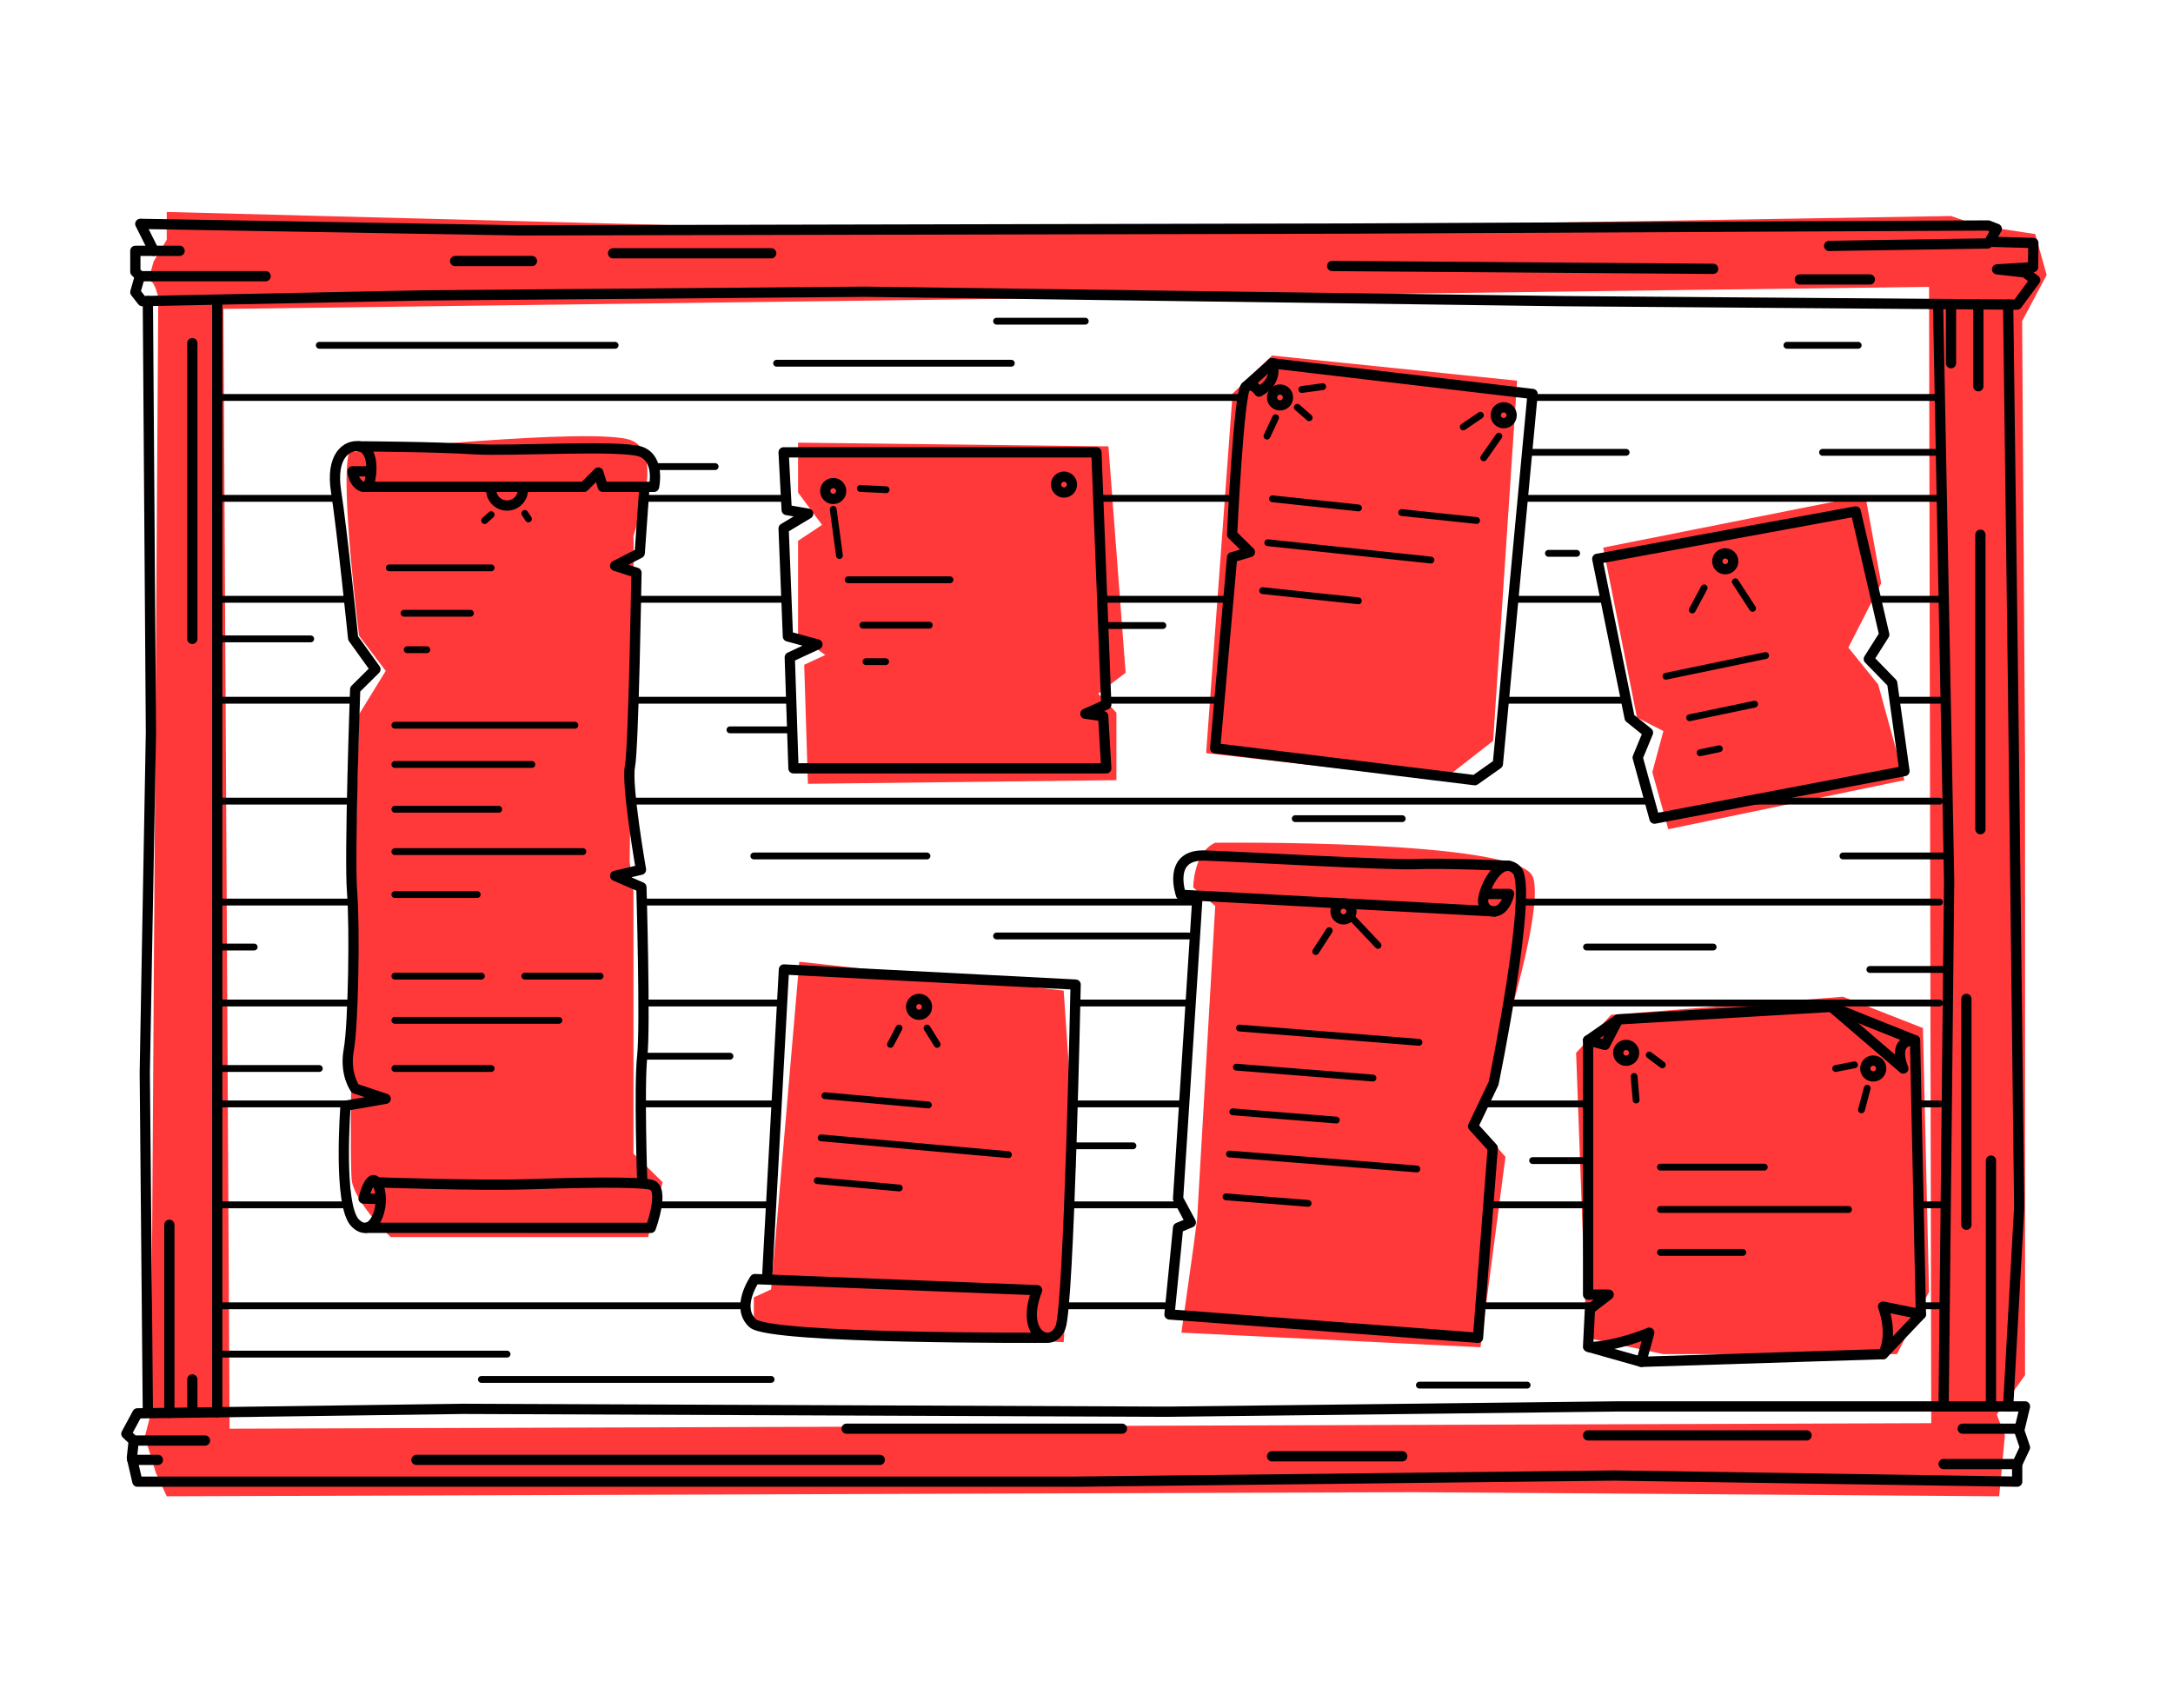 <svg width="636" height="500" viewBox="0 0 636 500" fill="none" xmlns="http://www.w3.org/2000/svg">
<path d="M599.028 80.472L595.674 68.497L579.038 65.993L571.035 63.226L278.139 68.018L48.799 62.035V70.175L45.023 76.402C45.023 76.402 43.106 82.151 44.187 82.385C45.267 82.629 46.328 86.934 46.328 86.934L44.187 413.59L42.393 420.464L45.596 430.996L48.808 437.935L413.648 436.735L585.125 437.935L586.807 420.098L584.411 413.993L592.696 402.496V221.481L591.842 93.977L599.037 80.444L599.028 80.472ZM67.201 418.148L65.397 90.413L564.601 83.952L565.239 416.535L67.191 418.148H67.201Z" fill="#FF3939"/>
<path d="M102.163 132.39C99.457 141.29 105.093 186.07 105.093 186.07L112.89 196.367L105.093 209.056C105.093 209.056 101.58 339.298 103.036 346.013C104.492 352.718 114.327 362.059 114.327 362.059H189.691L193.946 346.013L185.407 337.647V261.019L184.289 252.157C184.289 252.157 185.736 158.058 185.407 157.101C185.078 156.145 195.195 132.878 184.703 128.845C174.21 124.813 102.163 132.399 102.163 132.399V132.39Z" fill="#FF3939"/>
<path d="M233.577 129.559V144.151L240.594 153.623L233.577 158.293V185.949L241.542 191.698L235.38 194.567L236.46 229.407L326.759 228.338V208.578L321.443 203.007L329.455 196.902L324.42 130.637L233.577 129.559Z" fill="#FF3939"/>
<path d="M372.308 104.059L360.754 115.2L353.014 220.431L422.272 228.336L437.019 216.839L444.036 111.42L372.308 104.059Z" fill="#FF3939"/>
<path d="M469.22 160.271L479.111 210.013L486.842 213.961L483.601 225.993L488.279 242.695L557.405 228.337L549.712 200.316L540.986 189.54L550.595 170.69L545.945 145.004L469.22 160.271Z" fill="#FF3939"/>
<path d="M471.549 297.012L461.301 308.144L464.354 391.543L486.842 396.325H555.198L564.601 378.104L562.807 300.885L539.408 291.723L471.549 297.012Z" fill="#FF3939"/>
<path d="M355.672 246.65C349.238 249.52 349.238 259.761 349.238 259.761L355.672 265.144L350.384 356.73L349.247 365.348L345.772 390.041L433.318 394.308L440.626 338.593L432.172 328.896C432.172 328.896 453.129 267.479 448.583 256.525C444.036 245.572 355.682 246.65 355.682 246.65H355.672Z" fill="#FF3939"/>
<path d="M233.943 281.48L225.686 377.38L220.633 379.716V388.69L311.317 392.826L314.83 340.928L311.317 289.921L233.943 281.48Z" fill="#FF3939"/>
<path d="M41.059 65.523L45.013 73.41H39.612V79.516L40.937 80.838L39.612 85.508L41.66 88.134L123.674 86.465L253.19 85.386L456.802 88.134L590.357 89.156L595.665 81.972L592.678 79.731L584.515 78.831L595.035 78.203L595.129 71.113L582.27 70.747L584.421 66.977L581.903 65.992L394.749 66.893L152.098 67.427L41.059 65.523Z" stroke="black" stroke-width="3" stroke-linecap="round" stroke-linejoin="round"/>
<path d="M43.276 88.106L44.177 214.325L42.374 313.985L43.276 412.942" stroke="black" stroke-width="3" stroke-linecap="round" stroke-linejoin="round"/>
<path d="M40.213 413.656L36.982 419.639L39.133 421.674L38.598 426.71L40.213 433.65H195.872H315.149L472.63 431.859L590.395 433.65V428.502L592.678 423.653L590.987 418.683L592.678 411.621H473.954L341.563 413.178L135.547 412.343L40.213 413.656Z" stroke="black" stroke-width="3" stroke-linecap="round" stroke-linejoin="round"/>
<path d="M63.584 413.336V263.166V88.106" stroke="black" stroke-width="3" stroke-linecap="round" stroke-linejoin="round"/>
<path d="M567.24 88.981L570.481 257.785L568.865 411.623" stroke="black" stroke-width="3" stroke-linecap="round" stroke-linejoin="round"/>
<path d="M587.755 89.156L589.193 201.749L590.987 353.317L587.755 411.62" stroke="black" stroke-width="3" stroke-linecap="round" stroke-linejoin="round"/>
<path d="M111.462 350.916L106.409 350.804C106.409 350.804 108.691 341.463 110.842 347.334C112.993 353.204 109.161 363.014 104.004 357.987C98.847 352.961 101.129 323.626 101.129 323.626L112.881 321.591L103.957 318.599C103.957 318.599 100.773 314.407 102.088 307.224C103.403 300.04 103.882 271.428 103.046 261.009C102.21 250.59 103.957 201.749 103.957 201.749L109.884 195.878L103.356 186.782C103.356 186.782 100.049 154.455 98.377 143.924C96.705 133.392 101.496 130.157 105.093 130.635C108.691 131.113 109.17 136.262 108.334 140.454C107.498 144.646 103.421 141.767 103.177 137.941H108.663" stroke="black" stroke-width="3" stroke-linecap="round" stroke-linejoin="round"/>
<path d="M106.831 142.491H170.923L175.121 138.299L176.436 142.491H191.428C191.428 142.491 193.223 134.585 187.831 132.306C182.439 130.027 149.214 132.184 138.543 131.471C127.873 130.759 105.084 130.637 105.084 130.637" stroke="black" stroke-width="3" stroke-linecap="round" stroke-linejoin="round"/>
<path d="M188.554 143.324L187.239 161.883L180.044 165.597L186.281 167.632C186.281 167.632 185.445 218.996 184.365 224.379C183.284 229.762 187.605 254.548 187.605 254.548L180.053 256.339L187.727 259.687C187.727 259.687 188.93 300.632 187.972 309.128C187.013 317.625 187.972 346.003 187.972 346.003" stroke="black" stroke-width="3" stroke-linecap="round" stroke-linejoin="round"/>
<path d="M109.17 346.012C109.17 346.012 139.868 347.09 154.259 346.612C168.649 346.134 186.159 345.777 190.47 346.734C194.791 347.69 190.47 359.375 190.47 359.375L107.141 359.357" stroke="black" stroke-width="3" stroke-linecap="round" stroke-linejoin="round"/>
<path d="M229.35 132.391L230.251 149.271L236.545 150.35L229.35 154.663L230.608 186.268L239.25 188.603L231.153 192.373L232.233 224.877H323.791L322.889 209.609L317.676 208.897L323.791 206.205L320.907 132.391H229.35Z" stroke="black" stroke-width="3" stroke-linecap="round" stroke-linejoin="round"/>
<path d="M368.532 114.6C368.532 114.6 366.672 111.842 364.634 113.165C362.595 114.487 360.613 156.444 360.613 156.444L365.827 161.593L360.613 163.093L355.663 219.005L431.656 228.346L438.4 223.591L448.564 115.303L372.299 106.328C372.299 106.328 374.544 111.148 368.522 114.618L368.532 114.6Z" stroke="black" stroke-width="3" stroke-linecap="round" stroke-linejoin="round"/>
<path d="M372.308 106.309L364.634 113.164" stroke="black" stroke-width="3" stroke-linecap="round" stroke-linejoin="round"/>
<path d="M350.44 263.092L344.804 350.842L348.524 357.782L344.804 359.339L342.287 384.716L432.585 391.543L436.906 335.997L431.148 329.648L437.141 317.081C437.141 317.081 449.015 259.5 443.858 254.586C438.701 249.681 433.422 261.526 434.145 264.405C434.868 267.284 439.903 268.719 441.697 261.648H434.427" stroke="black" stroke-width="3" stroke-linecap="round" stroke-linejoin="round"/>
<path d="M437.479 266.759L345.649 261.892C345.649 261.892 341.451 250.038 352.601 250.395C363.751 250.751 406.35 253.264 414.428 252.908C422.506 252.552 441.575 253.405 441.575 253.405" stroke="black" stroke-width="3" stroke-linecap="round" stroke-linejoin="round"/>
<path d="M464.805 304.478L469.755 305.819L473.625 298.363L464.805 304.478Z" stroke="black" stroke-width="3" stroke-linecap="round" stroke-linejoin="round"/>
<path d="M464.805 304.478V378.912H470.835L465.35 383.132L464.805 394.17L480.37 398.578L551.149 396.327L562.215 384.66L560.505 304.478L536.035 294.688L473.625 298.364" stroke="black" stroke-width="3" stroke-linecap="round" stroke-linejoin="round"/>
<path d="M536.035 294.688L557.076 312.731C557.076 312.731 553.3 304.384 560.496 304.469" stroke="black" stroke-width="3" stroke-linecap="round" stroke-linejoin="round"/>
<path d="M551.149 396.327C554.296 390.494 551.149 382.41 551.149 382.41L562.215 384.652" stroke="black" stroke-width="3" stroke-linecap="round" stroke-linejoin="round"/>
<path d="M465.275 394.301C473.719 393.897 482.709 390.043 482.709 390.043L480.37 398.577" stroke="black" stroke-width="3" stroke-linecap="round" stroke-linejoin="round"/>
<path d="M224.531 373.893L229.444 283.742L314.82 288.169C314.82 288.169 312.904 382.034 310.387 388.495C307.869 394.956 298.278 391.008 303.548 377.598L220.924 374.362C220.924 374.362 215.166 382.624 220.323 387.295C225.48 391.965 306.423 391.533 306.423 391.533" stroke="black" stroke-width="3" stroke-linecap="round" stroke-linejoin="round"/>
<path d="M467.491 163.554L543.137 149.684L551.487 185.742L546.969 192.879L553.817 199.922L557.405 225.674L484.249 239.6L479.327 221.716L482.342 214.42L476.969 210.106L467.491 163.554Z" stroke="black" stroke-width="3" stroke-linecap="round" stroke-linejoin="round"/>
<path d="M153.056 143.324C153.056 145.884 150.971 147.966 148.407 147.966C145.842 147.966 143.757 145.884 143.757 143.324" stroke="black" stroke-width="3" stroke-linecap="round" stroke-linejoin="round"/>
<path d="M243.872 146.034C245.158 146.034 246.201 144.993 246.201 143.709C246.201 142.424 245.158 141.383 243.872 141.383C242.585 141.383 241.542 142.424 241.542 143.709C241.542 144.993 242.585 146.034 243.872 146.034Z" stroke="black" stroke-width="3" stroke-linecap="round" stroke-linejoin="round"/>
<path d="M311.41 144.152C312.697 144.152 313.74 143.11 313.74 141.826C313.74 140.541 312.697 139.5 311.41 139.5C310.124 139.5 309.081 140.541 309.081 141.826C309.081 143.11 310.124 144.152 311.41 144.152Z" stroke="black" stroke-width="3" stroke-linecap="round" stroke-linejoin="round"/>
<path d="M374.638 118.652C375.924 118.652 376.967 117.61 376.967 116.326C376.967 115.041 375.924 114 374.638 114C373.351 114 372.308 115.041 372.308 116.326C372.308 117.61 373.351 118.652 374.638 118.652Z" stroke="black" stroke-width="3" stroke-linecap="round" stroke-linejoin="round"/>
<path d="M440.11 123.855C441.396 123.855 442.439 122.813 442.439 121.529C442.439 120.244 441.396 119.203 440.11 119.203C438.823 119.203 437.78 120.244 437.78 121.529C437.78 122.813 438.823 123.855 440.11 123.855Z" stroke="black" stroke-width="3" stroke-linecap="round" stroke-linejoin="round"/>
<path d="M504.952 166.601C506.239 166.601 507.282 165.559 507.282 164.275C507.282 162.99 506.239 161.949 504.952 161.949C503.666 161.949 502.623 162.99 502.623 164.275C502.623 165.559 503.666 166.601 504.952 166.601Z" stroke="black" stroke-width="3" stroke-linecap="round" stroke-linejoin="round"/>
<path d="M475.946 310.468C477.232 310.468 478.275 309.427 478.275 308.142C478.275 306.858 477.232 305.816 475.946 305.816C474.659 305.816 473.616 306.858 473.616 308.142C473.616 309.427 474.659 310.468 475.946 310.468Z" stroke="black" stroke-width="3" stroke-linecap="round" stroke-linejoin="round"/>
<path d="M548.266 315.054C549.552 315.054 550.595 314.013 550.595 312.728C550.595 311.444 549.552 310.402 548.266 310.402C546.979 310.402 545.936 311.444 545.936 312.728C545.936 314.013 546.979 315.054 548.266 315.054Z" stroke="black" stroke-width="3" stroke-linecap="round" stroke-linejoin="round"/>
<path d="M393.218 269.085C394.504 269.085 395.547 268.044 395.547 266.759C395.547 265.475 394.504 264.434 393.218 264.434C391.931 264.434 390.888 265.475 390.888 266.759C390.888 268.044 391.931 269.085 393.218 269.085Z" stroke="black" stroke-width="3" stroke-linecap="round" stroke-linejoin="round"/>
<path d="M268.99 297.011C270.276 297.011 271.319 295.97 271.319 294.685C271.319 293.401 270.276 292.359 268.99 292.359C267.703 292.359 266.66 293.401 266.66 294.685C266.66 295.97 267.703 297.011 268.99 297.011Z" stroke="black" stroke-width="3" stroke-linecap="round" stroke-linejoin="round"/>
<path d="M40.937 80.84H77.749" stroke="black" stroke-width="3" stroke-linecap="round" stroke-linejoin="round"/>
<path d="M45.013 73.41H52.566" stroke="black" stroke-width="3" stroke-linecap="round" stroke-linejoin="round"/>
<path d="M581.753 71.254L535.349 71.976" stroke="black" stroke-width="3" stroke-linecap="round" stroke-linejoin="round"/>
<path d="M501.411 78.682L389.892 77.848" stroke="black" stroke-width="3" stroke-linecap="round" stroke-linejoin="round"/>
<path d="M179.442 74.133H225.724" stroke="black" stroke-width="3" stroke-linecap="round" stroke-linejoin="round"/>
<path d="M133.208 76.402H155.696" stroke="black" stroke-width="3" stroke-linecap="round" stroke-linejoin="round"/>
<path d="M526.773 81.797H547.279" stroke="black" stroke-width="3" stroke-linecap="round" stroke-linejoin="round"/>
<path d="M56.285 100.43V186.989" stroke="black" stroke-width="3" stroke-linecap="round" stroke-linejoin="round"/>
<path d="M49.569 413.523V358.465" stroke="black" stroke-width="3" stroke-linecap="round" stroke-linejoin="round"/>
<path d="M56.285 413.339V403.727" stroke="black" stroke-width="3" stroke-linecap="round" stroke-linejoin="round"/>
<path d="M40.035 421.617H60.005" stroke="black" stroke-width="3" stroke-linecap="round" stroke-linejoin="round"/>
<path d="M38.729 427.273H46.216" stroke="black" stroke-width="3" stroke-linecap="round" stroke-linejoin="round"/>
<path d="M590.987 418.148H574.445" stroke="black" stroke-width="3" stroke-linecap="round" stroke-linejoin="round"/>
<path d="M590.395 428.5H568.865" stroke="black" stroke-width="3" stroke-linecap="round" stroke-linejoin="round"/>
<path d="M464.805 420.117H528.755" stroke="black" stroke-width="3" stroke-linecap="round" stroke-linejoin="round"/>
<path d="M121.88 427.273H257.502" stroke="black" stroke-width="3" stroke-linecap="round" stroke-linejoin="round"/>
<path d="M247.789 418.148H328.375" stroke="black" stroke-width="3" stroke-linecap="round" stroke-linejoin="round"/>
<path d="M372.308 426.23H410.398" stroke="black" stroke-width="3" stroke-linecap="round" stroke-linejoin="round"/>
<path d="M571.026 89.156V106.309" stroke="black" stroke-width="3" stroke-linecap="round" stroke-linejoin="round"/>
<path d="M579.029 89.074V113.045" stroke="black" stroke-width="3" stroke-linecap="round" stroke-linejoin="round"/>
<path d="M575.525 292.359V358.465" stroke="black" stroke-width="3" stroke-linecap="round" stroke-linejoin="round"/>
<path d="M582.72 411.62V339.672" stroke="black" stroke-width="3" stroke-linecap="round" stroke-linejoin="round"/>
<path d="M579.63 156.5V242.694" stroke="black" stroke-width="3" stroke-linecap="round" stroke-linejoin="round"/>
<path d="M448.573 116.324H567.672" stroke="black" stroke-width="2" stroke-linecap="round" stroke-linejoin="round"/>
<path d="M63.584 116.324H363.713" stroke="black" stroke-width="2" stroke-linecap="round" stroke-linejoin="round"/>
<path d="M445.652 145.863H567.672" stroke="black" stroke-width="2" stroke-linecap="round" stroke-linejoin="round"/>
<path d="M321.443 145.863H360.754" stroke="black" stroke-width="2" stroke-linecap="round" stroke-linejoin="round"/>
<path d="M188.554 145.863H230.082" stroke="black" stroke-width="2" stroke-linecap="round" stroke-linejoin="round"/>
<path d="M63.584 145.863H98.03" stroke="black" stroke-width="2" stroke-linecap="round" stroke-linejoin="round"/>
<path d="M549.712 175.398H567.672" stroke="black" stroke-width="2" stroke-linecap="round" stroke-linejoin="round"/>
<path d="M442.937 175.398H469.906" stroke="black" stroke-width="2" stroke-linecap="round" stroke-linejoin="round"/>
<path d="M323.246 175.398H359.523" stroke="black" stroke-width="2" stroke-linecap="round" stroke-linejoin="round"/>
<path d="M185.736 175.398H230.176" stroke="black" stroke-width="2" stroke-linecap="round" stroke-linejoin="round"/>
<path d="M63.584 175.398H102.163" stroke="black" stroke-width="2" stroke-linecap="round" stroke-linejoin="round"/>
<path d="M554.521 204.938H567.672" stroke="black" stroke-width="2" stroke-linecap="round" stroke-linejoin="round"/>
<path d="M440.157 204.938H475.917" stroke="black" stroke-width="2" stroke-linecap="round" stroke-linejoin="round"/>
<path d="M323.791 204.938H356.912" stroke="black" stroke-width="2" stroke-linecap="round" stroke-linejoin="round"/>
<path d="M185.407 204.938H231.566" stroke="black" stroke-width="2" stroke-linecap="round" stroke-linejoin="round"/>
<path d="M63.584 204.938H103.854" stroke="black" stroke-width="2" stroke-linecap="round" stroke-linejoin="round"/>
<path d="M511.143 234.477H567.672" stroke="black" stroke-width="2" stroke-linecap="round" stroke-linejoin="round"/>
<path d="M184.703 234.477H482.84" stroke="black" stroke-width="2" stroke-linecap="round" stroke-linejoin="round"/>
<path d="M63.584 234.477H103.036" stroke="black" stroke-width="2" stroke-linecap="round" stroke-linejoin="round"/>
<path d="M445.154 264.02H567.672" stroke="black" stroke-width="2" stroke-linecap="round" stroke-linejoin="round"/>
<path d="M187.831 264.02H350.374" stroke="black" stroke-width="2" stroke-linecap="round" stroke-linejoin="round"/>
<path d="M63.584 264.02H103.234" stroke="black" stroke-width="2" stroke-linecap="round" stroke-linejoin="round"/>
<path d="M441.575 293.559H567.672" stroke="black" stroke-width="2" stroke-linecap="round" stroke-linejoin="round"/>
<path d="M314.708 293.559H348.486" stroke="black" stroke-width="2" stroke-linecap="round" stroke-linejoin="round"/>
<path d="M188.319 293.559H228.917" stroke="black" stroke-width="2" stroke-linecap="round" stroke-linejoin="round"/>
<path d="M63.584 293.559H103.149" stroke="black" stroke-width="2" stroke-linecap="round" stroke-linejoin="round"/>
<path d="M561.369 323.09H567.672" stroke="black" stroke-width="2" stroke-linecap="round" stroke-linejoin="round"/>
<path d="M434.267 323.09H464.805" stroke="black" stroke-width="2" stroke-linecap="round" stroke-linejoin="round"/>
<path d="M313.947 323.09H346.589" stroke="black" stroke-width="2" stroke-linecap="round" stroke-linejoin="round"/>
<path d="M188.159 323.09H227.302" stroke="black" stroke-width="2" stroke-linecap="round" stroke-linejoin="round"/>
<path d="M63.584 323.09H104.182" stroke="black" stroke-width="2" stroke-linecap="round" stroke-linejoin="round"/>
<path d="M561.529 352.633H567.672" stroke="black" stroke-width="2" stroke-linecap="round" stroke-linejoin="round"/>
<path d="M435.601 352.633H464.354" stroke="black" stroke-width="2" stroke-linecap="round" stroke-linejoin="round"/>
<path d="M312.951 352.633H345.762" stroke="black" stroke-width="2" stroke-linecap="round" stroke-linejoin="round"/>
<path d="M191.757 352.633H225.686" stroke="black" stroke-width="2" stroke-linecap="round" stroke-linejoin="round"/>
<path d="M63.584 352.633H101.778" stroke="black" stroke-width="2" stroke-linecap="round" stroke-linejoin="round"/>
<path d="M562.807 382.172H567.672" stroke="black" stroke-width="2" stroke-linecap="round" stroke-linejoin="round"/>
<path d="M433.309 382.172H466.59" stroke="black" stroke-width="2" stroke-linecap="round" stroke-linejoin="round"/>
<path d="M311.317 382.172H342.54" stroke="black" stroke-width="2" stroke-linecap="round" stroke-linejoin="round"/>
<path d="M63.584 382.172H218.19" stroke="black" stroke-width="2" stroke-linecap="round" stroke-linejoin="round"/>
<path d="M93.455 101.059H180.034" stroke="black" stroke-width="2" stroke-linecap="round" stroke-linejoin="round"/>
<path d="M227.302 106.309H295.996" stroke="black" stroke-width="2" stroke-linecap="round" stroke-linejoin="round"/>
<path d="M291.684 94.004H317.638" stroke="black" stroke-width="2" stroke-linecap="round" stroke-linejoin="round"/>
<path d="M446.967 132.391H475.946" stroke="black" stroke-width="2" stroke-linecap="round" stroke-linejoin="round"/>
<path d="M522.997 101.059H543.86" stroke="black" stroke-width="2" stroke-linecap="round" stroke-linejoin="round"/>
<path d="M453.204 161.949H461.461" stroke="black" stroke-width="2" stroke-linecap="round" stroke-linejoin="round"/>
<path d="M220.633 250.523H271.31" stroke="black" stroke-width="2" stroke-linecap="round" stroke-linejoin="round"/>
<path d="M291.684 273.941H348.486" stroke="black" stroke-width="2" stroke-linecap="round" stroke-linejoin="round"/>
<path d="M379.099 239.602H410.398" stroke="black" stroke-width="2" stroke-linecap="round" stroke-linejoin="round"/>
<path d="M464.354 277.176H501.411" stroke="black" stroke-width="2" stroke-linecap="round" stroke-linejoin="round"/>
<path d="M464.354 339.672H448.573" stroke="black" stroke-width="2" stroke-linecap="round" stroke-linejoin="round"/>
<path d="M63.584 277.176H74.396" stroke="black" stroke-width="2" stroke-linecap="round" stroke-linejoin="round"/>
<path d="M63.584 312.73H93.455" stroke="black" stroke-width="2" stroke-linecap="round" stroke-linejoin="round"/>
<path d="M63.584 186.988H90.938" stroke="black" stroke-width="2" stroke-linecap="round" stroke-linejoin="round"/>
<path d="M567.24 132.391H533.433" stroke="black" stroke-width="2" stroke-linecap="round" stroke-linejoin="round"/>
<path d="M191.353 136.562H209.313" stroke="black" stroke-width="2" stroke-linecap="round" stroke-linejoin="round"/>
<path d="M65.397 396.324H148.407" stroke="black" stroke-width="2" stroke-linecap="round" stroke-linejoin="round"/>
<path d="M140.892 403.727H225.686" stroke="black" stroke-width="2" stroke-linecap="round" stroke-linejoin="round"/>
<path d="M415.433 405.395H446.967" stroke="black" stroke-width="2" stroke-linecap="round" stroke-linejoin="round"/>
<path d="M314.341 335.359H331.597" stroke="black" stroke-width="2" stroke-linecap="round" stroke-linejoin="round"/>
<path d="M187.953 309.137H213.644" stroke="black" stroke-width="2" stroke-linecap="round" stroke-linejoin="round"/>
<path d="M231.566 213.605H213.644" stroke="black" stroke-width="2" stroke-linecap="round" stroke-linejoin="round"/>
<path d="M322.974 183.078H340.352" stroke="black" stroke-width="2" stroke-linecap="round" stroke-linejoin="round"/>
<path d="M570.349 250.523H539.407" stroke="black" stroke-width="2" stroke-linecap="round" stroke-linejoin="round"/>
<path d="M570.209 283.742H547.279" stroke="black" stroke-width="2" stroke-linecap="round" stroke-linejoin="round"/>
<path d="M141.841 152.364L143.757 150.629" stroke="black" stroke-width="2" stroke-linecap="round" stroke-linejoin="round"/>
<path d="M153.601 150.273L154.672 151.886" stroke="black" stroke-width="2" stroke-linecap="round" stroke-linejoin="round"/>
<path d="M243.872 149.074L245.694 162.607" stroke="black" stroke-width="2" stroke-linecap="round" stroke-linejoin="round"/>
<path d="M251.809 142.969L259.362 143.325" stroke="black" stroke-width="2" stroke-linecap="round" stroke-linejoin="round"/>
<path d="M373.341 122.262L370.824 127.645" stroke="black" stroke-width="2" stroke-linecap="round" stroke-linejoin="round"/>
<path d="M379.701 119.215L383.176 122.263" stroke="black" stroke-width="2" stroke-linecap="round" stroke-linejoin="round"/>
<path d="M381.016 113.999L387.131 113.164" stroke="black" stroke-width="2" stroke-linecap="round" stroke-linejoin="round"/>
<path d="M433.3 121.531L428.265 124.954" stroke="black" stroke-width="2" stroke-linecap="round" stroke-linejoin="round"/>
<path d="M438.701 127.645L434.258 133.993" stroke="black" stroke-width="2" stroke-linecap="round" stroke-linejoin="round"/>
<path d="M498.772 172.059L495.296 178.529" stroke="black" stroke-width="2" stroke-linecap="round" stroke-linejoin="round"/>
<path d="M507.893 170.27L512.946 178.053" stroke="black" stroke-width="2" stroke-linecap="round" stroke-linejoin="round"/>
<path d="M396.13 269.074L403.325 276.699" stroke="black" stroke-width="2" stroke-linecap="round" stroke-linejoin="round"/>
<path d="M389.047 272.387L385.092 278.492" stroke="black" stroke-width="2" stroke-linecap="round" stroke-linejoin="round"/>
<path d="M478.275 315.055L478.867 321.948" stroke="black" stroke-width="2" stroke-linecap="round" stroke-linejoin="round"/>
<path d="M482.709 308.781L486.541 311.66" stroke="black" stroke-width="2" stroke-linecap="round" stroke-linejoin="round"/>
<path d="M542.78 311.66L537.266 312.729" stroke="black" stroke-width="2" stroke-linecap="round" stroke-linejoin="round"/>
<path d="M546.5 318.508L544.818 324.829" stroke="black" stroke-width="2" stroke-linecap="round" stroke-linejoin="round"/>
<path d="M263.138 300.887L260.62 305.67" stroke="black" stroke-width="2" stroke-linecap="round" stroke-linejoin="round"/>
<path d="M271.31 300.887L274.288 305.67" stroke="black" stroke-width="2" stroke-linecap="round" stroke-linejoin="round"/>
<path d="M113.942 166.199H143.757" stroke="black" stroke-width="2" stroke-linecap="round" stroke-linejoin="round"/>
<path d="M118.263 179.488H137.689" stroke="black" stroke-width="2" stroke-linecap="round" stroke-linejoin="round"/>
<path d="M119.165 190.16H124.914" stroke="black" stroke-width="2" stroke-linecap="round" stroke-linejoin="round"/>
<path d="M248.24 169.688H278.045" stroke="black" stroke-width="2" stroke-linecap="round" stroke-linejoin="round"/>
<path d="M252.551 182.977H271.977" stroke="black" stroke-width="2" stroke-linecap="round" stroke-linejoin="round"/>
<path d="M253.453 193.656H259.211" stroke="black" stroke-width="2" stroke-linecap="round" stroke-linejoin="round"/>
<path d="M487.584 197.923L516.769 191.855" stroke="black" stroke-width="2" stroke-linecap="round" stroke-linejoin="round"/>
<path d="M494.526 210.061L513.547 206.094" stroke="black" stroke-width="2" stroke-linecap="round" stroke-linejoin="round"/>
<path d="M497.588 220.317L503.224 219.145" stroke="black" stroke-width="2" stroke-linecap="round" stroke-linejoin="round"/>
<path d="M115.567 212.254H168.264" stroke="black" stroke-width="2" stroke-linecap="round" stroke-linejoin="round"/>
<path d="M115.567 223.742H155.677" stroke="black" stroke-width="2" stroke-linecap="round" stroke-linejoin="round"/>
<path d="M115.567 236.852H145.964" stroke="black" stroke-width="2" stroke-linecap="round" stroke-linejoin="round"/>
<path d="M115.567 249.242H170.603" stroke="black" stroke-width="2" stroke-linecap="round" stroke-linejoin="round"/>
<path d="M115.567 261.816H139.671" stroke="black" stroke-width="2" stroke-linecap="round" stroke-linejoin="round"/>
<path d="M362.774 300.887L415.311 305.069" stroke="black" stroke-width="2" stroke-linecap="round" stroke-linejoin="round"/>
<path d="M361.863 312.336L401.85 315.524" stroke="black" stroke-width="2" stroke-linecap="round" stroke-linejoin="round"/>
<path d="M360.82 325.41L391.123 327.82" stroke="black" stroke-width="2" stroke-linecap="round" stroke-linejoin="round"/>
<path d="M359.833 337.762L414.7 342.132" stroke="black" stroke-width="2" stroke-linecap="round" stroke-linejoin="round"/>
<path d="M358.828 350.289L382.857 352.202" stroke="black" stroke-width="2" stroke-linecap="round" stroke-linejoin="round"/>
<path d="M241.439 320.684L271.714 323.403" stroke="black" stroke-width="2" stroke-linecap="round" stroke-linejoin="round"/>
<path d="M240.331 333.023L295.151 337.947" stroke="black" stroke-width="2" stroke-linecap="round" stroke-linejoin="round"/>
<path d="M239.203 345.543L263.204 347.7" stroke="black" stroke-width="2" stroke-linecap="round" stroke-linejoin="round"/>
<path d="M485.987 341.594H516.384" stroke="black" stroke-width="2" stroke-linecap="round" stroke-linejoin="round"/>
<path d="M485.987 353.984H541.032" stroke="black" stroke-width="2" stroke-linecap="round" stroke-linejoin="round"/>
<path d="M485.987 366.559H510.091" stroke="black" stroke-width="2" stroke-linecap="round" stroke-linejoin="round"/>
<path d="M115.567 285.691H140.892" stroke="black" stroke-width="2" stroke-linecap="round" stroke-linejoin="round"/>
<path d="M153.601 285.691H175.638" stroke="black" stroke-width="2" stroke-linecap="round" stroke-linejoin="round"/>
<path d="M115.567 298.625H163.586" stroke="black" stroke-width="2" stroke-linecap="round" stroke-linejoin="round"/>
<path d="M115.567 312.73H143.757" stroke="black" stroke-width="2" stroke-linecap="round" stroke-linejoin="round"/>
<path d="M372.43 145.988L397.614 148.661" stroke="black" stroke-width="2" stroke-linecap="round" stroke-linejoin="round"/>
<path d="M410.248 150.012L432.172 152.337" stroke="black" stroke-width="2" stroke-linecap="round" stroke-linejoin="round"/>
<path d="M371.059 158.844L418.815 163.917" stroke="black" stroke-width="2" stroke-linecap="round" stroke-linejoin="round"/>
<path d="M369.556 172.867L397.586 175.849" stroke="black" stroke-width="2" stroke-linecap="round" stroke-linejoin="round"/>
</svg>

